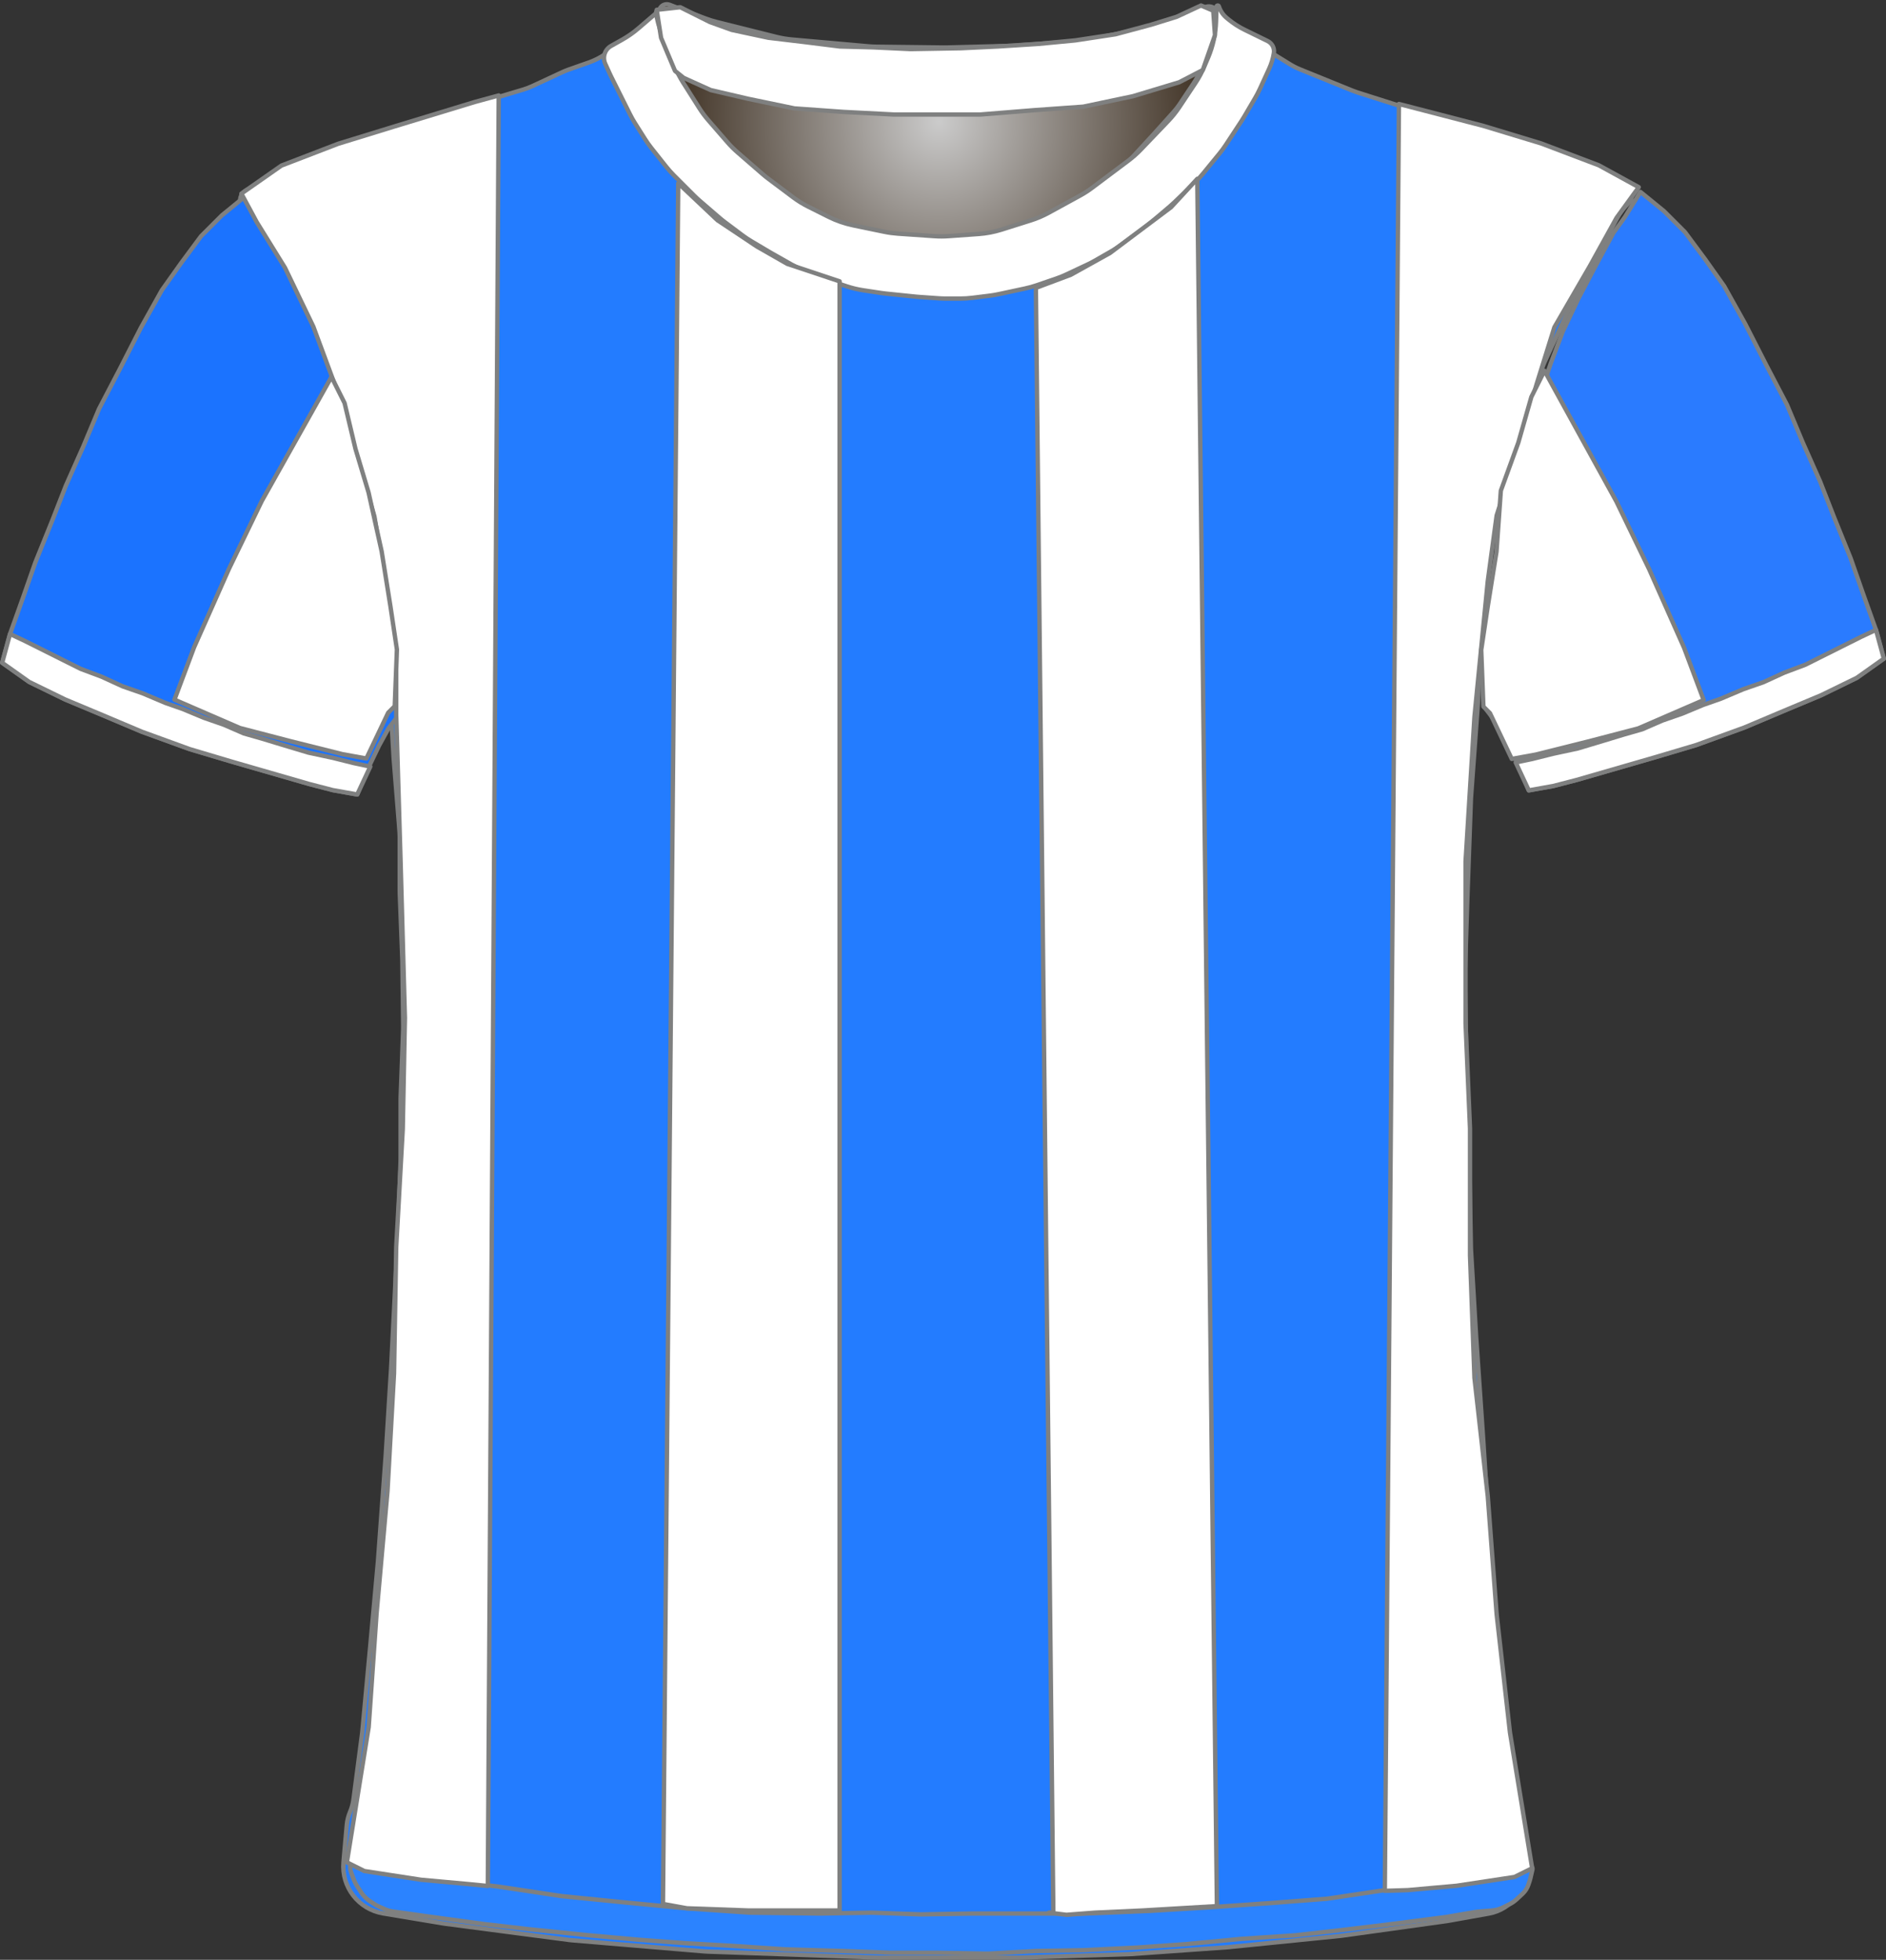 <?xml version="1.0" encoding="UTF-8" standalone="no"?>
<!DOCTYPE svg PUBLIC "-//W3C//DTD SVG 1.1//EN" "http://www.w3.org/Graphics/SVG/1.1/DTD/svg11.dtd">
<svg xmlns="http://www.w3.org/2000/svg" xmlns:xl="http://www.w3.org/1999/xlink" version="1.1" viewBox="-1382.5 -414.5 432.405 449.309" width="432.405pt" height="449.309pt" xmlns:dc="http://purl.org/dc/elements/1.1/">
  <rect x="-1382.5" y="-414.5" width="432.405" height="449.309" fill="#333333" stroke="none"/>
  <defs>
    <radialGradient cx="0" cy="0" r="1" id="Gradient" gradientUnits="userSpaceOnUse">
      <stop offset="0" stop-color="#cbcbcb"/>
      <stop offset="1" stop-color="#2b1b0b"/>
    </radialGradient>
    <radialGradient id="Obj_Gradient" xl:href="#Gradient" gradientTransform="translate(-1167.241 -386.6) scale(70.263)"/>
  </defs>
  <g stroke="none" stroke-opacity="1" stroke-dasharray="none" fill="none" fill-opacity="1">
    <title>malaga</title>
    <rect fill="white" width="432.405" height="449.309"/>
    <g>
      <title>Capa 1</title>
      <path d="M -1228.994 -413.41 L -1220.829 -410.292 C -1219.971 -409.964 -1219.094 -409.688 -1218.203 -409.466 L -1204.486 -406.036 C -1203.324 -405.746 -1202.142 -405.547 -1200.949 -405.44 L -1183.423 -403.879 C -1182.835 -403.826 -1182.245 -403.796 -1181.655 -403.789 L -1166.176 -403.605 C -1165.886 -403.602 -1165.596 -403.604 -1165.305 -403.611 L -1150.882 -403.986 C -1150.521 -403.995 -1150.161 -404.013 -1149.801 -404.039 L -1135.429 -405.091 C -1134.438 -405.164 -1133.452 -405.3 -1132.479 -405.5 L -1120.906 -407.878 C -1119.864 -408.093 -1118.838 -408.379 -1117.835 -408.735 L -1106.083 -412.91 C -1104.993 -413.297 -1103.79 -412.766 -1103.341 -411.7 L -1103.341 -411.7 C -1102.819 -410.46 -1102.667 -409.095 -1102.903 -407.771 L -1103.084 -406.76 C -1103.387 -405.059 -1103.882 -403.397 -1104.558 -401.807 L -1106.101 -398.176 C -1106.66 -396.861 -1107.339 -395.602 -1108.131 -394.414 L -1111.817 -388.885 C -1112.565 -387.764 -1113.409 -386.711 -1114.341 -385.737 L -1120.637 -379.162 C -1121.505 -378.256 -1122.445 -377.422 -1123.449 -376.668 L -1131.824 -370.387 C -1132.701 -369.73 -1133.623 -369.136 -1134.584 -368.61 L -1141.769 -364.679 C -1143.081 -363.961 -1144.458 -363.373 -1145.884 -362.923 L -1152.556 -360.816 C -1154.273 -360.274 -1156.048 -359.935 -1157.844 -359.807 L -1164.73 -359.315 C -1165.803 -359.238 -1166.879 -359.237 -1167.951 -359.311 L -1176.388 -359.893 C -1177.422 -359.964 -1178.45 -360.105 -1179.465 -360.315 L -1186.6 -361.792 C -1188.552 -362.195 -1190.444 -362.851 -1192.226 -363.743 L -1196.886 -366.072 C -1198.12 -366.69 -1199.296 -367.416 -1200.4 -368.244 L -1206.082 -372.506 C -1206.521 -372.835 -1206.948 -373.18 -1207.363 -373.54 L -1213.118 -378.538 C -1213.932 -379.245 -1214.696 -380.009 -1215.403 -380.823 L -1219.808 -385.896 C -1220.562 -386.764 -1221.25 -387.688 -1221.866 -388.659 L -1225.6 -394.547 C -1225.96 -395.115 -1226.296 -395.699 -1226.605 -396.297 L -1228.225 -399.43 C -1228.834 -400.608 -1229.341 -401.836 -1229.738 -403.101 L -1231.018 -407.174 C -1231.233 -407.858 -1231.416 -408.551 -1231.566 -409.251 L -1231.641 -409.6 C -1231.835 -410.508 -1231.728 -411.456 -1231.335 -412.297 L -1231.241 -412.5 C -1230.846 -413.345 -1229.866 -413.742 -1228.994 -413.41 Z" fill="url(#Obj_Gradient)"/>
      <path d="M -1228.994 -413.41 L -1220.829 -410.292 C -1219.971 -409.964 -1219.094 -409.688 -1218.203 -409.466 L -1204.486 -406.036 C -1203.324 -405.746 -1202.142 -405.547 -1200.949 -405.44 L -1183.423 -403.879 C -1182.835 -403.826 -1182.245 -403.796 -1181.655 -403.789 L -1166.176 -403.605 C -1165.886 -403.602 -1165.596 -403.604 -1165.305 -403.611 L -1150.882 -403.986 C -1150.521 -403.995 -1150.161 -404.013 -1149.801 -404.039 L -1135.429 -405.091 C -1134.438 -405.164 -1133.452 -405.3 -1132.479 -405.5 L -1120.906 -407.878 C -1119.864 -408.093 -1118.838 -408.379 -1117.835 -408.735 L -1106.083 -412.91 C -1104.993 -413.297 -1103.79 -412.766 -1103.341 -411.7 L -1103.341 -411.7 C -1102.819 -410.46 -1102.667 -409.095 -1102.903 -407.771 L -1103.084 -406.76 C -1103.387 -405.059 -1103.882 -403.397 -1104.558 -401.807 L -1106.101 -398.176 C -1106.66 -396.861 -1107.339 -395.602 -1108.131 -394.414 L -1111.817 -388.885 C -1112.565 -387.764 -1113.409 -386.711 -1114.341 -385.737 L -1120.637 -379.162 C -1121.505 -378.256 -1122.445 -377.422 -1123.449 -376.668 L -1131.824 -370.387 C -1132.701 -369.73 -1133.623 -369.136 -1134.584 -368.61 L -1141.769 -364.679 C -1143.081 -363.961 -1144.458 -363.373 -1145.884 -362.923 L -1152.556 -360.816 C -1154.273 -360.274 -1156.048 -359.935 -1157.844 -359.807 L -1164.73 -359.315 C -1165.803 -359.238 -1166.879 -359.237 -1167.951 -359.311 L -1176.388 -359.893 C -1177.422 -359.964 -1178.45 -360.105 -1179.465 -360.315 L -1186.6 -361.792 C -1188.552 -362.195 -1190.444 -362.851 -1192.226 -363.743 L -1196.886 -366.072 C -1198.12 -366.69 -1199.296 -367.416 -1200.4 -368.244 L -1206.082 -372.506 C -1206.521 -372.835 -1206.948 -373.18 -1207.363 -373.54 L -1213.118 -378.538 C -1213.932 -379.245 -1214.696 -380.009 -1215.403 -380.823 L -1219.808 -385.896 C -1220.562 -386.764 -1221.25 -387.688 -1221.866 -388.659 L -1225.6 -394.547 C -1225.96 -395.115 -1226.296 -395.699 -1226.605 -396.297 L -1228.225 -399.43 C -1228.834 -400.608 -1229.341 -401.836 -1229.738 -403.101 L -1231.018 -407.174 C -1231.233 -407.858 -1231.416 -408.551 -1231.566 -409.251 L -1231.641 -409.6 C -1231.835 -410.508 -1231.728 -411.456 -1231.335 -412.297 L -1231.241 -412.5 C -1230.846 -413.345 -1229.866 -413.742 -1228.994 -413.41 Z" stroke="#7f8080" stroke-linecap="round" stroke-linejoin="round" stroke-width="1"/>
      <path d="M -1294.67 24.173 L -1280.928 26.463 C -1280.744 26.494 -1280.56 26.521 -1280.376 26.545 L -1252.023 30.261 C -1251.776 30.293 -1251.529 30.32 -1251.281 30.34 L -1221.038 32.877 C -1220.781 32.898 -1220.524 32.914 -1220.266 32.923 L -1181.335 34.299 C -1181.147 34.306 -1180.958 34.309 -1180.77 34.309 L -1149.303 34.309 C -1149.136 34.309 -1148.969 34.307 -1148.803 34.301 L -1123.768 33.519 C -1123.558 33.512 -1123.348 33.502 -1123.138 33.487 L -1101.09 31.926 C -1100.932 31.915 -1100.774 31.901 -1100.616 31.885 L -1075.355 29.34 C -1075.153 29.319 -1074.952 29.295 -1074.751 29.267 L -1050.959 25.952 C -1050.755 25.923 -1050.551 25.891 -1050.348 25.855 L -1041.153 24.209 C -1035.825 23.256 -1032.175 18.302 -1032.841 12.932 L -1035.049 -4.859 C -1035.051 -4.88 -1035.054 -4.902 -1035.056 -4.923 L -1038.62 -34.621 C -1038.642 -34.801 -1038.66 -34.981 -1038.676 -35.161 L -1041.038 -62.72 C -1041.048 -62.834 -1041.056 -62.948 -1041.064 -63.061 L -1042.45 -84.653 C -1042.452 -84.678 -1042.454 -84.703 -1042.455 -84.729 L -1044.047 -107.815 C -1044.051 -107.866 -1044.054 -107.916 -1044.057 -107.967 L -1045.234 -127.769 C -1045.246 -127.984 -1045.255 -128.198 -1045.259 -128.413 L -1045.651 -149.008 C -1045.652 -149.063 -1045.653 -149.118 -1045.655 -149.174 L -1046.25 -169.408 C -1046.252 -169.463 -1046.253 -169.518 -1046.254 -169.574 L -1046.645 -190.083 C -1046.65 -190.355 -1046.648 -190.627 -1046.64 -190.898 L -1046.054 -209.258 C -1046.053 -209.28 -1046.052 -209.302 -1046.051 -209.324 L -1045.263 -231.193 C -1045.256 -231.392 -1045.245 -231.59 -1045.231 -231.788 L -1043.673 -253.009 C -1043.659 -253.197 -1043.649 -253.385 -1043.642 -253.574 L -1042.887 -273.472 C -1042.864 -274.084 -1042.806 -274.694 -1042.713 -275.299 L -1039.974 -293.103 C -1039.893 -293.628 -1039.786 -294.149 -1039.654 -294.663 L -1035.025 -312.621 C -1034.91 -313.067 -1034.776 -313.509 -1034.623 -313.944 L -1028.902 -330.183 C -1028.736 -330.655 -1028.548 -331.118 -1028.338 -331.572 L -1022.807 -343.557 C -1022.704 -343.78 -1022.596 -344 -1022.483 -344.217 L -1017.121 -354.559 C -1017.076 -354.647 -1017.029 -354.735 -1016.982 -354.822 L -1011.766 -364.439 C -1011.028 -365.798 -1010.079 -367.031 -1008.953 -368.091 L -1008.953 -368.091 C -1008.277 -368.726 -1008.245 -369.789 -1008.881 -370.464 C -1009.005 -370.596 -1009.15 -370.707 -1009.31 -370.793 L -1012.525 -372.515 C -1012.743 -372.632 -1012.965 -372.744 -1013.188 -372.851 L -1021.042 -376.6 C -1021.449 -376.794 -1021.864 -376.971 -1022.285 -377.13 L -1031.96 -380.78 C -1032.155 -380.854 -1032.351 -380.924 -1032.549 -380.99 L -1045.244 -385.221 C -1045.383 -385.268 -1045.523 -385.312 -1045.663 -385.355 L -1058.547 -389.259 C -1058.617 -389.28 -1058.688 -389.302 -1058.758 -389.324 L -1071.262 -393.303 C -1071.656 -393.428 -1072.044 -393.569 -1072.427 -393.724 L -1084.403 -398.584 C -1085.235 -398.921 -1086.036 -399.328 -1086.8 -399.8 L -1096.419 -405.746 C -1096.575 -405.843 -1096.729 -405.942 -1096.881 -406.043 L -1101.771 -409.303 C -1102.753 -409.957 -1103.624 -410.763 -1104.353 -411.691 L -1104.353 -411.691 C -1104.458 -411.825 -1104.653 -411.849 -1104.787 -411.743 C -1104.89 -411.662 -1104.931 -411.526 -1104.89 -411.402 L -1104.753 -410.991 C -1104.293 -409.613 -1104.189 -408.142 -1104.449 -406.713 L -1104.844 -404.54 C -1105.115 -403.048 -1105.597 -401.603 -1106.275 -400.246 L -1107.807 -397.182 C -1108.104 -396.588 -1108.437 -396.014 -1108.805 -395.462 L -1112.009 -390.656 C -1112.438 -390.014 -1112.912 -389.403 -1113.429 -388.828 L -1117.991 -383.759 C -1118.032 -383.714 -1118.073 -383.668 -1118.115 -383.623 L -1124.109 -377.115 C -1124.737 -376.434 -1125.423 -375.808 -1126.159 -375.245 L -1131.183 -371.403 C -1131.629 -371.062 -1132.093 -370.744 -1132.572 -370.452 L -1139.059 -366.497 C -1139.72 -366.093 -1140.411 -365.739 -1141.124 -365.435 L -1148.239 -362.407 C -1149.047 -362.064 -1149.881 -361.787 -1150.734 -361.58 L -1154.813 -360.591 C -1155.638 -360.391 -1156.478 -360.257 -1157.324 -360.19 L -1163.024 -359.74 C -1163.443 -359.707 -1163.863 -359.691 -1164.283 -359.691 L -1171.315 -359.691 C -1172.073 -359.691 -1172.829 -359.745 -1173.578 -359.852 L -1181.525 -360.987 C -1182.01 -361.056 -1182.491 -361.148 -1182.968 -361.261 L -1188.929 -362.68 C -1190.075 -362.953 -1191.187 -363.352 -1192.245 -363.868 L -1198.525 -366.935 C -1199.01 -367.172 -1199.482 -367.433 -1199.941 -367.718 L -1204.153 -370.332 C -1204.752 -370.704 -1205.326 -371.115 -1205.871 -371.563 L -1210.317 -375.215 C -1210.541 -375.399 -1210.759 -375.589 -1210.973 -375.784 L -1214.775 -379.27 C -1215.226 -379.683 -1215.654 -380.123 -1216.054 -380.585 L -1220.173 -385.338 C -1220.493 -385.706 -1220.795 -386.089 -1221.079 -386.485 L -1225.509 -392.655 C -1226.004 -393.345 -1226.443 -394.072 -1226.823 -394.831 L -1229.399 -399.984 C -1229.435 -400.055 -1229.47 -400.127 -1229.504 -400.198 L -1230.753 -402.791 C -1231.603 -404.558 -1231.959 -406.522 -1231.781 -408.475 L -1231.601 -410.457 C -1231.577 -410.719 -1231.77 -410.951 -1232.032 -410.975 C -1232.195 -410.99 -1232.353 -410.92 -1232.453 -410.791 L -1232.453 -410.791 C -1233.116 -409.928 -1233.896 -409.162 -1234.771 -408.515 L -1238.667 -405.628 C -1238.791 -405.537 -1238.916 -405.447 -1239.042 -405.359 L -1243.664 -402.137 C -1244.851 -401.31 -1246.144 -400.648 -1247.509 -400.168 L -1252.116 -398.55 C -1252.607 -398.377 -1253.089 -398.181 -1253.56 -397.962 L -1260.407 -394.777 C -1261.103 -394.453 -1261.822 -394.18 -1262.557 -393.959 L -1273.428 -390.698 C -1273.444 -390.693 -1273.461 -390.688 -1273.478 -390.683 L -1284.446 -387.354 C -1284.584 -387.312 -1284.721 -387.268 -1284.858 -387.223 L -1297.779 -382.915 C -1297.828 -382.899 -1297.877 -382.883 -1297.927 -382.867 L -1309.294 -379.2 C -1309.932 -378.994 -1310.557 -378.748 -1311.165 -378.464 L -1319.097 -374.751 C -1319.467 -374.578 -1319.831 -374.39 -1320.187 -374.189 L -1326.133 -370.828 C -1327.386 -370.12 -1327.828 -368.53 -1327.119 -367.277 C -1327.042 -367.14 -1326.953 -367.011 -1326.853 -366.891 L -1325.988 -365.854 C -1325.234 -364.948 -1324.581 -363.961 -1324.043 -362.912 L -1320.966 -356.912 C -1320.89 -356.764 -1320.813 -356.618 -1320.733 -356.474 L -1316.778 -349.317 C -1316.694 -349.166 -1316.613 -349.014 -1316.535 -348.86 L -1312.427 -340.822 C -1312.177 -340.335 -1311.954 -339.835 -1311.756 -339.325 L -1308.273 -330.343 C -1308.259 -330.308 -1308.246 -330.274 -1308.232 -330.239 L -1304.636 -321.153 C -1304.514 -320.845 -1304.401 -320.533 -1304.299 -320.218 L -1301.677 -312.165 C -1301.661 -312.116 -1301.645 -312.066 -1301.629 -312.016 L -1298.557 -302.258 C -1298.354 -301.614 -1298.193 -300.958 -1298.073 -300.293 L -1296.087 -289.284 C -1296.064 -289.155 -1296.043 -289.026 -1296.023 -288.897 L -1294.317 -277.904 C -1294.274 -277.629 -1294.238 -277.352 -1294.21 -277.075 L -1293.323 -268.378 C -1293.276 -267.92 -1293.249 -267.46 -1293.242 -267 L -1293.058 -255.024 C -1293.054 -254.802 -1293.046 -254.58 -1293.034 -254.358 L -1292.263 -240.876 C -1292.256 -240.753 -1292.248 -240.629 -1292.238 -240.506 L -1290.904 -223.931 C -1290.87 -223.505 -1290.853 -223.076 -1290.853 -222.648 L -1290.853 -210.198 C -1290.853 -209.993 -1290.849 -209.788 -1290.841 -209.583 L -1290.26 -194.494 C -1290.255 -194.359 -1290.252 -194.223 -1290.25 -194.087 L -1290.058 -179.291 C -1290.054 -179.024 -1290.058 -178.758 -1290.067 -178.491 L -1290.642 -162.987 C -1290.649 -162.79 -1290.653 -162.592 -1290.653 -162.395 L -1290.653 -148.798 C -1290.653 -148.593 -1290.657 -148.388 -1290.664 -148.184 L -1291.25 -132.969 C -1291.252 -132.917 -1291.254 -132.865 -1291.256 -132.813 L -1292.052 -116.31 C -1292.052 -116.297 -1292.053 -116.284 -1292.054 -116.271 L -1292.848 -100.58 C -1292.851 -100.521 -1292.854 -100.461 -1292.858 -100.402 L -1294.047 -81.181 C -1294.051 -81.121 -1294.055 -81.061 -1294.059 -81.001 L -1295.842 -56.631 C -1295.849 -56.538 -1295.857 -56.444 -1295.865 -56.35 L -1297.651 -36.706 C -1297.652 -36.696 -1297.653 -36.686 -1297.654 -36.676 L -1299.425 -17.591 C -1299.443 -17.391 -1299.466 -17.191 -1299.492 -16.992 L -1301.453 -2.019 C -1301.585 -1.005 -1301.854 -.013 -1302.253 .929 L -1302.253 .929 C -1302.65 1.87 -1302.899 2.867 -1302.99 3.884 L -1303.753 12.429 C -1304.26 18.116 -1300.302 23.234 -1294.67 24.173 Z" fill="#237cff"/>
      <path d="M -1294.67 24.173 L -1280.928 26.463 C -1280.744 26.494 -1280.56 26.521 -1280.376 26.545 L -1252.023 30.261 C -1251.776 30.293 -1251.529 30.32 -1251.281 30.34 L -1221.038 32.877 C -1220.781 32.898 -1220.524 32.914 -1220.266 32.923 L -1181.335 34.299 C -1181.147 34.306 -1180.958 34.309 -1180.77 34.309 L -1149.303 34.309 C -1149.136 34.309 -1148.969 34.307 -1148.803 34.301 L -1123.768 33.519 C -1123.558 33.512 -1123.348 33.502 -1123.138 33.487 L -1101.09 31.926 C -1100.932 31.915 -1100.774 31.901 -1100.616 31.885 L -1075.355 29.34 C -1075.153 29.319 -1074.952 29.295 -1074.751 29.267 L -1050.959 25.952 C -1050.755 25.923 -1050.551 25.891 -1050.348 25.855 L -1041.153 24.209 C -1035.825 23.256 -1032.175 18.302 -1032.841 12.932 L -1035.049 -4.859 C -1035.051 -4.88 -1035.054 -4.902 -1035.056 -4.923 L -1038.62 -34.621 C -1038.642 -34.801 -1038.66 -34.981 -1038.676 -35.161 L -1041.038 -62.72 C -1041.048 -62.834 -1041.056 -62.948 -1041.064 -63.061 L -1042.45 -84.653 C -1042.452 -84.678 -1042.454 -84.703 -1042.455 -84.729 L -1044.047 -107.815 C -1044.051 -107.866 -1044.054 -107.916 -1044.057 -107.967 L -1045.234 -127.769 C -1045.246 -127.984 -1045.255 -128.198 -1045.259 -128.413 L -1045.651 -149.008 C -1045.652 -149.063 -1045.653 -149.118 -1045.655 -149.174 L -1046.25 -169.408 C -1046.252 -169.463 -1046.253 -169.518 -1046.254 -169.574 L -1046.645 -190.083 C -1046.65 -190.355 -1046.648 -190.627 -1046.64 -190.898 L -1046.054 -209.258 C -1046.053 -209.28 -1046.052 -209.302 -1046.051 -209.324 L -1045.263 -231.193 C -1045.256 -231.392 -1045.245 -231.59 -1045.231 -231.788 L -1043.673 -253.009 C -1043.659 -253.197 -1043.649 -253.385 -1043.642 -253.574 L -1042.887 -273.472 C -1042.864 -274.084 -1042.806 -274.694 -1042.713 -275.299 L -1039.974 -293.103 C -1039.893 -293.628 -1039.786 -294.149 -1039.654 -294.663 L -1035.025 -312.621 C -1034.91 -313.067 -1034.776 -313.509 -1034.623 -313.944 L -1028.902 -330.183 C -1028.736 -330.655 -1028.548 -331.118 -1028.338 -331.572 L -1022.807 -343.557 C -1022.704 -343.78 -1022.596 -344 -1022.483 -344.217 L -1017.121 -354.559 C -1017.076 -354.647 -1017.029 -354.735 -1016.982 -354.822 L -1011.766 -364.439 C -1011.028 -365.798 -1010.079 -367.031 -1008.953 -368.091 L -1008.953 -368.091 C -1008.277 -368.726 -1008.245 -369.789 -1008.881 -370.464 C -1009.005 -370.596 -1009.15 -370.707 -1009.31 -370.793 L -1012.525 -372.515 C -1012.743 -372.632 -1012.965 -372.744 -1013.188 -372.851 L -1021.042 -376.6 C -1021.449 -376.794 -1021.864 -376.971 -1022.285 -377.13 L -1031.96 -380.78 C -1032.155 -380.854 -1032.351 -380.924 -1032.549 -380.99 L -1045.244 -385.221 C -1045.383 -385.268 -1045.523 -385.312 -1045.663 -385.355 L -1058.547 -389.259 C -1058.617 -389.28 -1058.688 -389.302 -1058.758 -389.324 L -1071.262 -393.303 C -1071.656 -393.428 -1072.044 -393.569 -1072.427 -393.724 L -1084.403 -398.584 C -1085.235 -398.921 -1086.036 -399.328 -1086.8 -399.8 L -1096.419 -405.746 C -1096.575 -405.843 -1096.729 -405.942 -1096.881 -406.043 L -1101.771 -409.303 C -1102.753 -409.957 -1103.624 -410.763 -1104.353 -411.691 L -1104.353 -411.691 C -1104.458 -411.825 -1104.653 -411.849 -1104.787 -411.743 C -1104.89 -411.662 -1104.931 -411.526 -1104.89 -411.402 L -1104.753 -410.991 C -1104.293 -409.613 -1104.189 -408.142 -1104.449 -406.713 L -1104.844 -404.54 C -1105.115 -403.048 -1105.597 -401.603 -1106.275 -400.246 L -1107.807 -397.182 C -1108.104 -396.588 -1108.437 -396.014 -1108.805 -395.462 L -1112.009 -390.656 C -1112.438 -390.014 -1112.912 -389.403 -1113.429 -388.828 L -1117.991 -383.759 C -1118.032 -383.714 -1118.073 -383.668 -1118.115 -383.623 L -1124.109 -377.115 C -1124.737 -376.434 -1125.423 -375.808 -1126.159 -375.245 L -1131.183 -371.403 C -1131.629 -371.062 -1132.093 -370.744 -1132.572 -370.452 L -1139.059 -366.497 C -1139.72 -366.093 -1140.411 -365.739 -1141.124 -365.435 L -1148.239 -362.407 C -1149.047 -362.064 -1149.881 -361.787 -1150.734 -361.58 L -1154.813 -360.591 C -1155.638 -360.391 -1156.478 -360.257 -1157.324 -360.19 L -1163.024 -359.74 C -1163.443 -359.707 -1163.863 -359.691 -1164.283 -359.691 L -1171.315 -359.691 C -1172.073 -359.691 -1172.829 -359.745 -1173.578 -359.852 L -1181.525 -360.987 C -1182.01 -361.056 -1182.491 -361.148 -1182.968 -361.261 L -1188.929 -362.68 C -1190.075 -362.953 -1191.187 -363.352 -1192.245 -363.868 L -1198.525 -366.935 C -1199.01 -367.172 -1199.482 -367.433 -1199.941 -367.718 L -1204.153 -370.332 C -1204.752 -370.704 -1205.326 -371.115 -1205.871 -371.563 L -1210.317 -375.215 C -1210.541 -375.399 -1210.759 -375.589 -1210.973 -375.784 L -1214.775 -379.27 C -1215.226 -379.683 -1215.654 -380.123 -1216.054 -380.585 L -1220.173 -385.338 C -1220.493 -385.706 -1220.795 -386.089 -1221.079 -386.485 L -1225.509 -392.655 C -1226.004 -393.345 -1226.443 -394.072 -1226.823 -394.831 L -1229.399 -399.984 C -1229.435 -400.055 -1229.47 -400.127 -1229.504 -400.198 L -1230.753 -402.791 C -1231.603 -404.558 -1231.959 -406.522 -1231.781 -408.475 L -1231.601 -410.457 C -1231.577 -410.719 -1231.77 -410.951 -1232.032 -410.975 C -1232.195 -410.99 -1232.353 -410.92 -1232.453 -410.791 L -1232.453 -410.791 C -1233.116 -409.928 -1233.896 -409.162 -1234.771 -408.515 L -1238.667 -405.628 C -1238.791 -405.537 -1238.916 -405.447 -1239.042 -405.359 L -1243.664 -402.137 C -1244.851 -401.31 -1246.144 -400.648 -1247.509 -400.168 L -1252.116 -398.55 C -1252.607 -398.377 -1253.089 -398.181 -1253.56 -397.962 L -1260.407 -394.777 C -1261.103 -394.453 -1261.822 -394.18 -1262.557 -393.959 L -1273.428 -390.698 C -1273.444 -390.693 -1273.461 -390.688 -1273.478 -390.683 L -1284.446 -387.354 C -1284.584 -387.312 -1284.721 -387.268 -1284.858 -387.223 L -1297.779 -382.915 C -1297.828 -382.899 -1297.877 -382.883 -1297.927 -382.867 L -1309.294 -379.2 C -1309.932 -378.994 -1310.557 -378.748 -1311.165 -378.464 L -1319.097 -374.751 C -1319.467 -374.578 -1319.831 -374.39 -1320.187 -374.189 L -1326.133 -370.828 C -1327.386 -370.12 -1327.828 -368.53 -1327.119 -367.277 C -1327.042 -367.14 -1326.953 -367.011 -1326.853 -366.891 L -1325.988 -365.854 C -1325.234 -364.948 -1324.581 -363.961 -1324.043 -362.912 L -1320.966 -356.912 C -1320.89 -356.764 -1320.813 -356.618 -1320.733 -356.474 L -1316.778 -349.317 C -1316.694 -349.166 -1316.613 -349.014 -1316.535 -348.86 L -1312.427 -340.822 C -1312.177 -340.335 -1311.954 -339.835 -1311.756 -339.325 L -1308.273 -330.343 C -1308.259 -330.308 -1308.246 -330.274 -1308.232 -330.239 L -1304.636 -321.153 C -1304.514 -320.845 -1304.401 -320.533 -1304.299 -320.218 L -1301.677 -312.165 C -1301.661 -312.116 -1301.645 -312.066 -1301.629 -312.016 L -1298.557 -302.258 C -1298.354 -301.614 -1298.193 -300.958 -1298.073 -300.293 L -1296.087 -289.284 C -1296.064 -289.155 -1296.043 -289.026 -1296.023 -288.897 L -1294.317 -277.904 C -1294.274 -277.629 -1294.238 -277.352 -1294.21 -277.075 L -1293.323 -268.378 C -1293.276 -267.92 -1293.249 -267.46 -1293.242 -267 L -1293.058 -255.024 C -1293.054 -254.802 -1293.046 -254.58 -1293.034 -254.358 L -1292.263 -240.876 C -1292.256 -240.753 -1292.248 -240.629 -1292.238 -240.506 L -1290.904 -223.931 C -1290.87 -223.505 -1290.853 -223.076 -1290.853 -222.648 L -1290.853 -210.198 C -1290.853 -209.993 -1290.849 -209.788 -1290.841 -209.583 L -1290.26 -194.494 C -1290.255 -194.359 -1290.252 -194.223 -1290.25 -194.087 L -1290.058 -179.291 C -1290.054 -179.024 -1290.058 -178.758 -1290.067 -178.491 L -1290.642 -162.987 C -1290.649 -162.79 -1290.653 -162.592 -1290.653 -162.395 L -1290.653 -148.798 C -1290.653 -148.593 -1290.657 -148.388 -1290.664 -148.184 L -1291.25 -132.969 C -1291.252 -132.917 -1291.254 -132.865 -1291.256 -132.813 L -1292.052 -116.31 C -1292.052 -116.297 -1292.053 -116.284 -1292.054 -116.271 L -1292.848 -100.58 C -1292.851 -100.521 -1292.854 -100.461 -1292.858 -100.402 L -1294.047 -81.181 C -1294.051 -81.121 -1294.055 -81.061 -1294.059 -81.001 L -1295.842 -56.631 C -1295.849 -56.538 -1295.857 -56.444 -1295.865 -56.35 L -1297.651 -36.706 C -1297.652 -36.696 -1297.653 -36.686 -1297.654 -36.676 L -1299.425 -17.591 C -1299.443 -17.391 -1299.466 -17.191 -1299.492 -16.992 L -1301.453 -2.019 C -1301.585 -1.005 -1301.854 -.013 -1302.253 .929 L -1302.253 .929 C -1302.65 1.87 -1302.899 2.867 -1302.99 3.884 L -1303.753 12.429 C -1304.26 18.116 -1300.302 23.234 -1294.67 24.173 Z" stroke="#7f8080" stroke-linecap="round" stroke-linejoin="round" stroke-width="1"/>
      <path d="M -1382 -262.554 L -1375.8 -258.154 L -1367.6 -254.154 L -1359 -250.554 L -1350 -246.754 L -1339 -242.754 L -1329.6 -239.954 L -1320.6 -237.354 L -1311.6 -234.754 L -1306.2 -233.354 L -1300.6 -232.354 L -1298.2 -238.154 L -1295.6 -243.554 L -1293.4 -247.554 L -1290.8 -250.954 L -1290.6 -259.954 L -1291.2 -270.954 L -1293 -281.754 L -1294.6 -292.154 L -1297.2 -303.154 L -1299.6 -312.754 L -1302.4 -320.754 L -1305.6 -330.154 L -1308.4 -337.554 L -1312 -345.154 L -1316 -352.754 L -1320 -360.154 L -1322.6 -363.754 L -1326.2 -369.554 L -1331.6 -365.154 L -1336.4 -360.354 L -1341 -354.154 L -1345.4 -347.954 L -1350.2 -339.354 L -1355 -329.954 L -1359.8 -320.754 L -1363.4 -312.154 L -1367.4 -303.154 L -1370.6 -294.954 L -1374.4 -285.554 L -1377.2 -277.554 L -1380.2 -269.154 Z" fill="#1b73ff"/>
      <path d="M -1382 -262.554 L -1375.8 -258.154 L -1367.6 -254.154 L -1359 -250.554 L -1350 -246.754 L -1339 -242.754 L -1329.6 -239.954 L -1320.6 -237.354 L -1311.6 -234.754 L -1306.2 -233.354 L -1300.6 -232.354 L -1298.2 -238.154 L -1295.6 -243.554 L -1293.4 -247.554 L -1290.8 -250.954 L -1290.6 -259.954 L -1291.2 -270.954 L -1293 -281.754 L -1294.6 -292.154 L -1297.2 -303.154 L -1299.6 -312.754 L -1302.4 -320.754 L -1305.6 -330.154 L -1308.4 -337.554 L -1312 -345.154 L -1316 -352.754 L -1320 -360.154 L -1322.6 -363.754 L -1326.2 -369.554 L -1331.6 -365.154 L -1336.4 -360.354 L -1341 -354.154 L -1345.4 -347.954 L -1350.2 -339.354 L -1355 -329.954 L -1359.8 -320.754 L -1363.4 -312.154 L -1367.4 -303.154 L -1370.6 -294.954 L -1374.4 -285.554 L -1377.2 -277.554 L -1380.2 -269.154 Z" stroke="#7f8080" stroke-linecap="round" stroke-linejoin="round" stroke-width="1"/>
      <path d="M -950.595 -263.497 L -956.795 -259.097 L -964.995 -255.097 L -973.595 -251.497 L -982.595 -247.697 L -993.595 -243.697 L -1002.995 -240.897 L -1011.995 -238.297 L -1020.995 -235.697 L -1026.395 -234.297 L -1031.995 -233.297 L -1034.395 -239.097 L -1036.995 -244.497 L -1039.195 -248.497 L -1041.795 -251.897 L -1041.995 -260.897 L -1041.395 -271.897 L -1039.595 -282.697 L -1037.995 -293.097 L -1035.395 -304.097 L -1032.995 -313.697 L -1030.195 -321.697 L -1026.995 -331.097 L -1024.195 -338.497 L -1020.595 -346.097 L -1016.595 -353.697 L -1012.595 -361.097 L -1009.995 -364.697 L -1006.395 -370.497 L -1000.995 -366.097 L -996.195 -361.297 L -991.595 -355.097 L -987.195 -348.897 L -982.395 -340.297 L -977.595 -330.897 L -972.795 -321.697 L -969.195 -313.097 L -965.195 -304.097 L -961.995 -295.897 L -958.195 -286.497 L -955.395 -278.497 L -952.395 -270.097 Z" fill="#2a7bff"/>
      <path d="M -950.595 -263.497 L -956.795 -259.097 L -964.995 -255.097 L -973.595 -251.497 L -982.595 -247.697 L -993.595 -243.697 L -1002.995 -240.897 L -1011.995 -238.297 L -1020.995 -235.697 L -1026.395 -234.297 L -1031.995 -233.297 L -1034.395 -239.097 L -1036.995 -244.497 L -1039.195 -248.497 L -1041.795 -251.897 L -1041.995 -260.897 L -1041.395 -271.897 L -1039.595 -282.697 L -1037.995 -293.097 L -1035.395 -304.097 L -1032.995 -313.697 L -1030.195 -321.697 L -1026.995 -331.097 L -1024.195 -338.497 L -1020.595 -346.097 L -1016.595 -353.697 L -1012.595 -361.097 L -1009.995 -364.697 L -1006.395 -370.497 L -1000.995 -366.097 L -996.195 -361.297 L -991.595 -355.097 L -987.195 -348.897 L -982.395 -340.297 L -977.595 -330.897 L -972.795 -321.697 L -969.195 -313.097 L -965.195 -304.097 L -961.995 -295.897 L -958.195 -286.497 L -955.395 -278.497 L -952.395 -270.097 Z" stroke="#7f8080" stroke-linecap="round" stroke-linejoin="round" stroke-width="1"/>
      <path d="M -1382 -262.554 L -1375.8 -258.154 L -1367.6 -254.154 L -1359 -250.554 L -1350 -246.754 L -1339 -242.754 L -1329.6 -239.954 L -1320.6 -237.354 L -1311.6 -234.754 L -1306.2 -233.354 L -1300.6 -232.354 L -1297.6 -238.754 L -1301.4 -239.554 L -1306.2 -240.754 L -1311.8 -241.954 L -1317.8 -243.754 L -1322.4 -245.154 L -1326.6 -246.354 L -1331.2 -248.354 L -1335.8 -249.954 L -1340.6 -251.954 L -1344.6 -253.354 L -1349.8 -255.554 L -1354.4 -257.154 L -1359.2 -259.354 L -1364 -261.154 L -1368 -263.154 L -1372.4 -265.354 L -1376.8 -267.554 L -1380.2 -269.154 Z" fill="white"/>
      <path d="M -1382 -262.554 L -1375.8 -258.154 L -1367.6 -254.154 L -1359 -250.554 L -1350 -246.754 L -1339 -242.754 L -1329.6 -239.954 L -1320.6 -237.354 L -1311.6 -234.754 L -1306.2 -233.354 L -1300.6 -232.354 L -1297.6 -238.754 L -1301.4 -239.554 L -1306.2 -240.754 L -1311.8 -241.954 L -1317.8 -243.754 L -1322.4 -245.154 L -1326.6 -246.354 L -1331.2 -248.354 L -1335.8 -249.954 L -1340.6 -251.954 L -1344.6 -253.354 L -1349.8 -255.554 L -1354.4 -257.154 L -1359.2 -259.354 L -1364 -261.154 L -1368 -263.154 L -1372.4 -265.354 L -1376.8 -267.554 L -1380.2 -269.154 Z" stroke="#7f8080" stroke-linecap="round" stroke-linejoin="round" stroke-width="1"/>
      <path d="M -950.595 -263.497 L -956.795 -259.097 L -964.995 -255.097 L -973.595 -251.497 L -982.595 -247.697 L -993.595 -243.697 L -1002.995 -240.897 L -1011.995 -238.297 L -1020.995 -235.697 L -1026.395 -234.297 L -1031.995 -233.297 L -1034.995 -239.697 L -1031.195 -240.497 L -1026.395 -241.697 L -1020.795 -242.897 L -1014.795 -244.697 L -1010.195 -246.097 L -1005.995 -247.297 L -1001.395 -249.297 L -996.795 -250.897 L -991.995 -252.897 L -987.995 -254.297 L -982.795 -256.497 L -978.195 -258.097 L -973.395 -260.297 L -968.595 -262.097 L -964.595 -264.097 L -960.195 -266.297 L -955.795 -268.497 L -952.395 -270.097 Z" fill="white"/>
      <path d="M -950.595 -263.497 L -956.795 -259.097 L -964.995 -255.097 L -973.595 -251.497 L -982.595 -247.697 L -993.595 -243.697 L -1002.995 -240.897 L -1011.995 -238.297 L -1020.995 -235.697 L -1026.395 -234.297 L -1031.995 -233.297 L -1034.995 -239.697 L -1031.195 -240.497 L -1026.395 -241.697 L -1020.795 -242.897 L -1014.795 -244.697 L -1010.195 -246.097 L -1005.995 -247.297 L -1001.395 -249.297 L -996.795 -250.897 L -991.995 -252.897 L -987.995 -254.297 L -982.795 -256.497 L -978.195 -258.097 L -973.395 -260.297 L -968.595 -262.097 L -964.595 -264.097 L -960.195 -266.297 L -955.795 -268.497 L -952.395 -270.097 Z" stroke="#7f8080" stroke-linecap="round" stroke-linejoin="round" stroke-width="1"/>
      <path d="M -1231.428 -412.036 L -1236.157 -407.983 C -1237.307 -406.997 -1238.552 -406.127 -1239.874 -405.385 L -1242.4 -403.968 C -1243.836 -403.163 -1244.416 -401.394 -1243.738 -399.895 L -1242.72 -397.648 C -1242.598 -397.38 -1242.472 -397.113 -1242.34 -396.85 L -1240.538 -393.245 L -1238.051 -388.271 C -1237.709 -387.588 -1237.333 -386.922 -1236.925 -386.275 L -1234.599 -382.592 C -1234.158 -381.895 -1233.681 -381.222 -1233.168 -380.576 L -1229.757 -376.278 C -1229.211 -375.59 -1228.626 -374.934 -1228.005 -374.313 L -1223.339 -369.647 C -1222.938 -369.246 -1222.523 -368.86 -1222.093 -368.49 L -1217.53 -364.556 C -1217.135 -364.216 -1216.729 -363.889 -1216.312 -363.576 L -1212.337 -360.595 C -1211.671 -360.096 -1210.979 -359.633 -1210.263 -359.208 L -1206.13 -356.759 C -1206.002 -356.683 -1205.873 -356.609 -1205.743 -356.535 L -1201.046 -353.873 C -1200.308 -353.455 -1199.547 -353.078 -1198.767 -352.743 L -1195.217 -351.222 C -1194.631 -350.971 -1194.035 -350.744 -1193.43 -350.543 L -1188.412 -348.87 C -1187.165 -348.454 -1185.884 -348.146 -1184.584 -347.949 L -1180.485 -347.328 C -1180.12 -347.273 -1179.754 -347.226 -1179.387 -347.189 L -1172.505 -346.483 C -1172.26 -346.458 -1172.015 -346.437 -1171.769 -346.419 L -1167.242 -346.102 C -1166.706 -346.064 -1166.169 -346.045 -1165.632 -346.045 L -1162.37 -346.045 C -1161.416 -346.045 -1160.463 -346.105 -1159.517 -346.223 L -1155.528 -346.721 C -1154.868 -346.804 -1154.212 -346.915 -1153.562 -347.054 L -1147.48 -348.358 C -1146.586 -348.549 -1145.704 -348.794 -1144.839 -349.09 L -1140.331 -350.636 C -1139.536 -350.909 -1138.757 -351.224 -1137.997 -351.582 L -1133.163 -353.857 C -1132.613 -354.116 -1132.073 -354.396 -1131.545 -354.698 L -1127.777 -356.851 C -1127.085 -357.247 -1126.413 -357.679 -1125.765 -358.144 L -1121.089 -361.505 C -1120.588 -361.865 -1120.102 -362.245 -1119.632 -362.644 L -1114.311 -367.159 C -1113.929 -367.483 -1113.557 -367.82 -1113.197 -368.168 L -1108.498 -372.716 C -1107.858 -373.335 -1107.255 -373.991 -1106.691 -374.679 L -1102.898 -379.316 C -1102.391 -379.935 -1101.917 -380.58 -1101.478 -381.249 L -1097.861 -386.753 C -1097.645 -387.081 -1097.438 -387.415 -1097.24 -387.753 L -1094.717 -392.057 C -1094.331 -392.715 -1093.978 -393.393 -1093.659 -394.086 L -1091.541 -398.697 C -1091.008 -399.857 -1090.637 -401.085 -1090.438 -402.345 L -1090.438 -402.345 C -1090.259 -403.475 -1090.839 -404.588 -1091.866 -405.09 L -1097.159 -407.678 C -1098.474 -408.321 -1099.708 -409.115 -1100.838 -410.045 L -1101.244 -410.38 C -1102.088 -411.075 -1102.711 -412.001 -1103.038 -413.045 L -1103.038 -413.045 C -1103.084 -413.195 -1103.243 -413.278 -1103.392 -413.231 C -1103.507 -413.195 -1103.587 -413.09 -1103.591 -412.97 L -1103.7 -409.547 C -1103.791 -406.704 -1104.408 -403.902 -1105.521 -401.284 L -1106.398 -399.221 C -1106.957 -397.907 -1107.636 -396.647 -1108.428 -395.459 L -1112.114 -389.93 C -1112.862 -388.809 -1113.706 -387.756 -1114.638 -386.782 L -1120.933 -380.208 C -1121.801 -379.301 -1122.742 -378.467 -1123.746 -377.714 L -1132.121 -371.433 C -1132.998 -370.775 -1133.92 -370.181 -1134.881 -369.655 L -1142.066 -365.724 C -1143.377 -365.007 -1144.755 -364.419 -1146.18 -363.969 L -1152.853 -361.861 C -1154.57 -361.319 -1156.345 -360.98 -1158.141 -360.852 L -1165.027 -360.36 C -1166.1 -360.284 -1167.176 -360.282 -1168.248 -360.356 L -1176.685 -360.938 C -1177.719 -361.01 -1178.747 -361.151 -1179.762 -361.361 L -1186.897 -362.837 C -1188.849 -363.241 -1190.74 -363.897 -1192.523 -364.788 L -1197.183 -367.118 C -1198.417 -367.735 -1199.593 -368.462 -1200.697 -369.29 L -1206.379 -373.551 C -1206.818 -373.88 -1207.245 -374.225 -1207.659 -374.585 L -1213.415 -379.583 C -1214.229 -380.29 -1214.993 -381.054 -1215.7 -381.868 L -1220.105 -386.941 C -1220.859 -387.809 -1221.547 -388.733 -1222.163 -389.704 L -1225.897 -395.592 C -1226.257 -396.161 -1226.592 -396.745 -1226.902 -397.343 L -1228.522 -400.475 C -1229.131 -401.653 -1229.638 -402.881 -1230.035 -404.146 L -1231.315 -408.22 C -1231.53 -408.903 -1231.713 -409.596 -1231.863 -410.296 L -1232.088 -411.348 C -1232.173 -411.745 -1231.947 -412.143 -1231.562 -412.273 L -1231.562 -412.273 C -1231.49 -412.297 -1231.411 -412.258 -1231.387 -412.186 C -1231.369 -412.132 -1231.385 -412.073 -1231.428 -412.036 Z" fill="white"/>
      <path d="M -1231.428 -412.036 L -1236.157 -407.983 C -1237.307 -406.997 -1238.552 -406.127 -1239.874 -405.385 L -1242.4 -403.968 C -1243.836 -403.163 -1244.416 -401.394 -1243.738 -399.895 L -1242.72 -397.648 C -1242.598 -397.38 -1242.472 -397.113 -1242.34 -396.85 L -1240.538 -393.245 L -1238.051 -388.271 C -1237.709 -387.588 -1237.333 -386.922 -1236.925 -386.275 L -1234.599 -382.592 C -1234.158 -381.895 -1233.681 -381.222 -1233.168 -380.576 L -1229.757 -376.278 C -1229.211 -375.59 -1228.626 -374.934 -1228.005 -374.313 L -1223.339 -369.647 C -1222.938 -369.246 -1222.523 -368.86 -1222.093 -368.49 L -1217.53 -364.556 C -1217.135 -364.216 -1216.729 -363.889 -1216.312 -363.576 L -1212.337 -360.595 C -1211.671 -360.096 -1210.979 -359.633 -1210.263 -359.208 L -1206.13 -356.759 C -1206.002 -356.683 -1205.873 -356.609 -1205.743 -356.535 L -1201.046 -353.873 C -1200.308 -353.455 -1199.547 -353.078 -1198.767 -352.743 L -1195.217 -351.222 C -1194.631 -350.971 -1194.035 -350.744 -1193.43 -350.543 L -1188.412 -348.87 C -1187.165 -348.454 -1185.884 -348.146 -1184.584 -347.949 L -1180.485 -347.328 C -1180.12 -347.273 -1179.754 -347.226 -1179.387 -347.189 L -1172.505 -346.483 C -1172.26 -346.458 -1172.015 -346.437 -1171.769 -346.419 L -1167.242 -346.102 C -1166.706 -346.064 -1166.169 -346.045 -1165.632 -346.045 L -1162.37 -346.045 C -1161.416 -346.045 -1160.463 -346.105 -1159.517 -346.223 L -1155.528 -346.721 C -1154.868 -346.804 -1154.212 -346.915 -1153.562 -347.054 L -1147.48 -348.358 C -1146.586 -348.549 -1145.704 -348.794 -1144.839 -349.09 L -1140.331 -350.636 C -1139.536 -350.909 -1138.757 -351.224 -1137.997 -351.582 L -1133.163 -353.857 C -1132.613 -354.116 -1132.073 -354.396 -1131.545 -354.698 L -1127.777 -356.851 C -1127.085 -357.247 -1126.413 -357.679 -1125.765 -358.144 L -1121.089 -361.505 C -1120.588 -361.865 -1120.102 -362.245 -1119.632 -362.644 L -1114.311 -367.159 C -1113.929 -367.483 -1113.557 -367.82 -1113.197 -368.168 L -1108.498 -372.716 C -1107.858 -373.335 -1107.255 -373.991 -1106.691 -374.679 L -1102.898 -379.316 C -1102.391 -379.935 -1101.917 -380.58 -1101.478 -381.249 L -1097.861 -386.753 C -1097.645 -387.081 -1097.438 -387.415 -1097.24 -387.753 L -1094.717 -392.057 C -1094.331 -392.715 -1093.978 -393.393 -1093.659 -394.086 L -1091.541 -398.697 C -1091.008 -399.857 -1090.637 -401.085 -1090.438 -402.345 L -1090.438 -402.345 C -1090.259 -403.475 -1090.839 -404.588 -1091.866 -405.09 L -1097.159 -407.678 C -1098.474 -408.321 -1099.708 -409.115 -1100.838 -410.045 L -1101.244 -410.38 C -1102.088 -411.075 -1102.711 -412.001 -1103.038 -413.045 L -1103.038 -413.045 C -1103.084 -413.195 -1103.243 -413.278 -1103.392 -413.231 C -1103.507 -413.195 -1103.587 -413.09 -1103.591 -412.97 L -1103.7 -409.547 C -1103.791 -406.704 -1104.408 -403.902 -1105.521 -401.284 L -1106.398 -399.221 C -1106.957 -397.907 -1107.636 -396.647 -1108.428 -395.459 L -1112.114 -389.93 C -1112.862 -388.809 -1113.706 -387.756 -1114.638 -386.782 L -1120.933 -380.208 C -1121.801 -379.301 -1122.742 -378.467 -1123.746 -377.714 L -1132.121 -371.433 C -1132.998 -370.775 -1133.92 -370.181 -1134.881 -369.655 L -1142.066 -365.724 C -1143.377 -365.007 -1144.755 -364.419 -1146.18 -363.969 L -1152.853 -361.861 C -1154.57 -361.319 -1156.345 -360.98 -1158.141 -360.852 L -1165.027 -360.36 C -1166.1 -360.284 -1167.176 -360.282 -1168.248 -360.356 L -1176.685 -360.938 C -1177.719 -361.01 -1178.747 -361.151 -1179.762 -361.361 L -1186.897 -362.837 C -1188.849 -363.241 -1190.74 -363.897 -1192.523 -364.788 L -1197.183 -367.118 C -1198.417 -367.735 -1199.593 -368.462 -1200.697 -369.29 L -1206.379 -373.551 C -1206.818 -373.88 -1207.245 -374.225 -1207.659 -374.585 L -1213.415 -379.583 C -1214.229 -380.29 -1214.993 -381.054 -1215.7 -381.868 L -1220.105 -386.941 C -1220.859 -387.809 -1221.547 -388.733 -1222.163 -389.704 L -1225.897 -395.592 C -1226.257 -396.161 -1226.592 -396.745 -1226.902 -397.343 L -1228.522 -400.475 C -1229.131 -401.653 -1229.638 -402.881 -1230.035 -404.146 L -1231.315 -408.22 C -1231.53 -408.903 -1231.713 -409.596 -1231.863 -410.296 L -1232.088 -411.348 C -1232.173 -411.745 -1231.947 -412.143 -1231.562 -412.273 L -1231.562 -412.273 C -1231.49 -412.297 -1231.411 -412.258 -1231.387 -412.186 C -1231.369 -412.132 -1231.385 -412.073 -1231.428 -412.036 Z" stroke="#7f8080" stroke-linecap="round" stroke-linejoin="round" stroke-width="1"/>
      <path d="M -1231.941 -412.244 L -1226.541 -412.844 L -1219.741 -409.444 L -1214.741 -407.644 L -1206.341 -405.844 L -1197.941 -404.844 L -1189.941 -403.844 L -1182.341 -403.644 L -1173.741 -403.244 L -1162.141 -403.444 L -1153.741 -403.844 L -1144.341 -404.444 L -1135.941 -405.244 L -1126.741 -406.644 L -1118.541 -408.844 L -1112.741 -410.644 L -1107.141 -413.244 L -1104.341 -412.044 L -1103.941 -406.444 L -1106.741 -398.444 L -1112.141 -395.644 L -1122.741 -392.444 L -1134.141 -390.044 L -1145.341 -389.244 L -1157.741 -388.244 L -1168.141 -388.244 L -1177.541 -388.244 L -1189.141 -388.844 L -1200.341 -389.644 L -1210.941 -391.844 L -1219.541 -393.844 L -1225.741 -396.644 L -1227.741 -398.244 L -1230.941 -405.844 Z" fill="white"/>
      <path d="M -1231.941 -412.244 L -1226.541 -412.844 L -1219.741 -409.444 L -1214.741 -407.644 L -1206.341 -405.844 L -1197.941 -404.844 L -1189.941 -403.844 L -1182.341 -403.644 L -1173.741 -403.244 L -1162.141 -403.444 L -1153.741 -403.844 L -1144.341 -404.444 L -1135.941 -405.244 L -1126.741 -406.644 L -1118.541 -408.844 L -1112.741 -410.644 L -1107.141 -413.244 L -1104.341 -412.044 L -1103.941 -406.444 L -1106.741 -398.444 L -1112.141 -395.644 L -1122.741 -392.444 L -1134.141 -390.044 L -1145.341 -389.244 L -1157.741 -388.244 L -1168.141 -388.244 L -1177.541 -388.244 L -1189.141 -388.844 L -1200.341 -389.644 L -1210.941 -391.844 L -1219.541 -393.844 L -1225.741 -396.644 L -1227.741 -398.244 L -1230.941 -405.844 Z" stroke="#7f8080" stroke-linecap="round" stroke-linejoin="round" stroke-width="1"/>
      <path d="M -1302.187 13.2 L -1302.187 13.2 C -1302.253 13.725 -1302.19 14.259 -1302.004 14.755 L -1301.353 16.491 C -1301.176 16.962 -1300.949 17.413 -1300.675 17.836 L -1299.708 19.332 C -1299.167 20.168 -1298.454 20.879 -1297.616 21.417 L -1296.538 22.11 C -1296.238 22.303 -1295.923 22.473 -1295.597 22.618 L -1294.28 23.203 C -1293.684 23.469 -1293.053 23.649 -1292.406 23.74 L -1283.396 25.001 C -1283.386 25.003 -1283.376 25.004 -1283.366 25.005 L -1271.65 26.594 C -1271.604 26.6 -1271.558 26.606 -1271.512 26.611 L -1261.229 27.798 C -1261.197 27.802 -1261.165 27.805 -1261.133 27.808 L -1247.423 29.199 C -1247.395 29.202 -1247.367 29.205 -1247.339 29.207 L -1236.234 30.199 C -1236.198 30.202 -1236.163 30.205 -1236.128 30.207 L -1225.441 30.999 C -1225.401 31.002 -1225.361 31.005 -1225.32 31.007 L -1214.812 31.602 C -1214.791 31.603 -1214.77 31.604 -1214.75 31.605 L -1202.707 32.395 C -1202.623 32.401 -1202.539 32.405 -1202.455 32.407 L -1189.007 32.803 C -1188.99 32.803 -1188.972 32.804 -1188.954 32.804 L -1178.31 33.199 C -1178.224 33.202 -1178.138 33.203 -1178.051 33.203 L -1167.442 33.203 C -1167.401 33.203 -1167.36 33.204 -1167.319 33.204 L -1156.233 33.399 C -1156.065 33.402 -1155.897 33.399 -1155.729 33.39 L -1145.108 32.81 C -1145.023 32.806 -1144.938 32.803 -1144.854 32.801 L -1134.089 32.605 C -1134.017 32.604 -1133.945 32.602 -1133.873 32.598 L -1121.854 32.007 C -1121.805 32.005 -1121.756 32.002 -1121.708 31.998 L -1110.468 31.209 C -1110.41 31.205 -1110.352 31.201 -1110.294 31.195 L -1097.883 30.013 C -1097.815 30.007 -1097.746 30.001 -1097.678 29.997 L -1085.746 29.214 C -1085.636 29.207 -1085.526 29.197 -1085.416 29.185 L -1075.004 28.006 C -1074.989 28.004 -1074.973 28.002 -1074.957 28.001 L -1065.01 26.807 C -1064.991 26.805 -1064.971 26.802 -1064.952 26.8 L -1051.116 25.022 C -1051.019 25.01 -1050.922 24.995 -1050.825 24.979 L -1044.272 23.855 C -1044.071 23.821 -1043.869 23.795 -1043.665 23.778 L -1040.433 23.511 C -1039.544 23.438 -1038.677 23.195 -1037.879 22.796 L -1036.392 22.053 C -1035.792 21.753 -1035.237 21.367 -1034.747 20.909 L -1033.411 19.663 C -1032.805 19.097 -1032.349 18.387 -1032.087 17.6 L -1031.792 16.716 C -1031.722 16.505 -1031.662 16.292 -1031.612 16.076 L -1031.142 14.041 C -1031.107 13.888 -1031.14 13.728 -1031.234 13.602 L -1031.234 13.602 C -1031.324 13.48 -1031.475 13.418 -1031.625 13.442 L -1040.104 14.791 C -1040.155 14.799 -1040.206 14.808 -1040.257 14.817 L -1053.242 17.178 C -1053.334 17.195 -1053.428 17.21 -1053.521 17.223 L -1064.751 18.799 C -1064.771 18.802 -1064.791 18.805 -1064.811 18.808 L -1077.934 20.766 C -1078.098 20.791 -1078.264 20.81 -1078.43 20.823 L -1091.155 21.801 C -1091.172 21.803 -1091.189 21.804 -1091.207 21.805 L -1105.547 22.801 C -1105.57 22.803 -1105.592 22.804 -1105.615 22.805 L -1118.918 23.6 C -1118.96 23.602 -1119.002 23.604 -1119.044 23.606 L -1133.235 24.197 C -1133.332 24.201 -1133.429 24.203 -1133.527 24.203 L -1146.781 24.203 L -1159.322 24.203 C -1159.361 24.203 -1159.4 24.204 -1159.439 24.204 L -1171.197 24.4 C -1171.32 24.402 -1171.442 24.401 -1171.564 24.397 L -1182.398 24.01 C -1182.52 24.006 -1182.642 24.004 -1182.764 24.006 L -1194.479 24.202 C -1194.547 24.203 -1194.615 24.203 -1194.683 24.202 L -1210.385 24.006 C -1210.516 24.004 -1210.646 23.999 -1210.776 23.99 L -1225.086 23.01 C -1225.149 23.006 -1225.212 23 -1225.276 22.994 L -1239.767 21.605 C -1239.776 21.604 -1239.785 21.603 -1239.795 21.602 L -1253.607 20.221 C -1253.723 20.209 -1253.838 20.195 -1253.954 20.177 L -1268.263 18.021 C -1268.341 18.009 -1268.42 17.999 -1268.499 17.99 L -1282.019 16.422 C -1282.127 16.41 -1282.234 16.395 -1282.341 16.377 L -1291.733 14.844 C -1291.898 14.817 -1292.062 14.784 -1292.225 14.745 L -1301.302 12.587 C -1301.691 12.494 -1302.08 12.734 -1302.173 13.122 C -1302.179 13.148 -1302.184 13.174 -1302.187 13.2 Z" fill="#2b83ff"/>
      <path d="M -1302.187 13.2 L -1302.187 13.2 C -1302.253 13.725 -1302.19 14.259 -1302.004 14.755 L -1301.353 16.491 C -1301.176 16.962 -1300.949 17.413 -1300.675 17.836 L -1299.708 19.332 C -1299.167 20.168 -1298.454 20.879 -1297.616 21.417 L -1296.538 22.11 C -1296.238 22.303 -1295.923 22.473 -1295.597 22.618 L -1294.28 23.203 C -1293.684 23.469 -1293.053 23.649 -1292.406 23.74 L -1283.396 25.001 C -1283.386 25.003 -1283.376 25.004 -1283.366 25.005 L -1271.65 26.594 C -1271.604 26.6 -1271.558 26.606 -1271.512 26.611 L -1261.229 27.798 C -1261.197 27.802 -1261.165 27.805 -1261.133 27.808 L -1247.423 29.199 C -1247.395 29.202 -1247.367 29.205 -1247.339 29.207 L -1236.234 30.199 C -1236.198 30.202 -1236.163 30.205 -1236.128 30.207 L -1225.441 30.999 C -1225.401 31.002 -1225.361 31.005 -1225.32 31.007 L -1214.812 31.602 C -1214.791 31.603 -1214.77 31.604 -1214.75 31.605 L -1202.707 32.395 C -1202.623 32.401 -1202.539 32.405 -1202.455 32.407 L -1189.007 32.803 C -1188.99 32.803 -1188.972 32.804 -1188.954 32.804 L -1178.31 33.199 C -1178.224 33.202 -1178.138 33.203 -1178.051 33.203 L -1167.442 33.203 C -1167.401 33.203 -1167.36 33.204 -1167.319 33.204 L -1156.233 33.399 C -1156.065 33.402 -1155.897 33.399 -1155.729 33.39 L -1145.108 32.81 C -1145.023 32.806 -1144.938 32.803 -1144.854 32.801 L -1134.089 32.605 C -1134.017 32.604 -1133.945 32.602 -1133.873 32.598 L -1121.854 32.007 C -1121.805 32.005 -1121.756 32.002 -1121.708 31.998 L -1110.468 31.209 C -1110.41 31.205 -1110.352 31.201 -1110.294 31.195 L -1097.883 30.013 C -1097.815 30.007 -1097.746 30.001 -1097.678 29.997 L -1085.746 29.214 C -1085.636 29.207 -1085.526 29.197 -1085.416 29.185 L -1075.004 28.006 C -1074.989 28.004 -1074.973 28.002 -1074.957 28.001 L -1065.01 26.807 C -1064.991 26.805 -1064.971 26.802 -1064.952 26.8 L -1051.116 25.022 C -1051.019 25.01 -1050.922 24.995 -1050.825 24.979 L -1044.272 23.855 C -1044.071 23.821 -1043.869 23.795 -1043.665 23.778 L -1040.433 23.511 C -1039.544 23.438 -1038.677 23.195 -1037.879 22.796 L -1036.392 22.053 C -1035.792 21.753 -1035.237 21.367 -1034.747 20.909 L -1033.411 19.663 C -1032.805 19.097 -1032.349 18.387 -1032.087 17.6 L -1031.792 16.716 C -1031.722 16.505 -1031.662 16.292 -1031.612 16.076 L -1031.142 14.041 C -1031.107 13.888 -1031.14 13.728 -1031.234 13.602 L -1031.234 13.602 C -1031.324 13.48 -1031.475 13.418 -1031.625 13.442 L -1040.104 14.791 C -1040.155 14.799 -1040.206 14.808 -1040.257 14.817 L -1053.242 17.178 C -1053.334 17.195 -1053.428 17.21 -1053.521 17.223 L -1064.751 18.799 C -1064.771 18.802 -1064.791 18.805 -1064.811 18.808 L -1077.934 20.766 C -1078.098 20.791 -1078.264 20.81 -1078.43 20.823 L -1091.155 21.801 C -1091.172 21.803 -1091.189 21.804 -1091.207 21.805 L -1105.547 22.801 C -1105.57 22.803 -1105.592 22.804 -1105.615 22.805 L -1118.918 23.6 C -1118.96 23.602 -1119.002 23.604 -1119.044 23.606 L -1133.235 24.197 C -1133.332 24.201 -1133.429 24.203 -1133.527 24.203 L -1146.781 24.203 L -1159.322 24.203 C -1159.361 24.203 -1159.4 24.204 -1159.439 24.204 L -1171.197 24.4 C -1171.32 24.402 -1171.442 24.401 -1171.564 24.397 L -1182.398 24.01 C -1182.52 24.006 -1182.642 24.004 -1182.764 24.006 L -1194.479 24.202 C -1194.547 24.203 -1194.615 24.203 -1194.683 24.202 L -1210.385 24.006 C -1210.516 24.004 -1210.646 23.999 -1210.776 23.99 L -1225.086 23.01 C -1225.149 23.006 -1225.212 23 -1225.276 22.994 L -1239.767 21.605 C -1239.776 21.604 -1239.785 21.603 -1239.795 21.602 L -1253.607 20.221 C -1253.723 20.209 -1253.838 20.195 -1253.954 20.177 L -1268.263 18.021 C -1268.341 18.009 -1268.42 17.999 -1268.499 17.99 L -1282.019 16.422 C -1282.127 16.41 -1282.234 16.395 -1282.341 16.377 L -1291.733 14.844 C -1291.898 14.817 -1292.062 14.784 -1292.225 14.745 L -1301.302 12.587 C -1301.691 12.494 -1302.08 12.734 -1302.173 13.122 C -1302.179 13.148 -1302.184 13.174 -1302.187 13.2 Z" stroke="#7f8080" stroke-linecap="round" stroke-linejoin="round" stroke-width="1"/>
      <path d="M -1059.727 18.837 L -1048.527 17.834 L -1035.29 15.826 L -1031.218 13.819 L -1036.309 -17.295 L -1039.363 -44.394 L -1041.4 -71.493 L -1044.454 -98.592 L -1045.472 -126.695 L -1045.472 -155.801 L -1046.491 -179.889 L -1046.491 -217.025 L -1044.454 -250.146 L -1041.4 -281.259 L -1039.363 -296.314 L -1034.272 -312.373 L -1030.199 -326.424 L -1026.127 -339.472 L -1017.981 -353.523 L -1011.872 -364.564 L -1006.781 -371.589 L -1015.945 -376.608 L -1029.181 -381.626 L -1042.418 -385.641 L -1061.764 -390.659 L -1065 19 Z" fill="white"/>
      <path d="M -1059.727 18.837 L -1048.527 17.834 L -1035.29 15.826 L -1031.218 13.819 L -1036.309 -17.295 L -1039.363 -44.394 L -1041.4 -71.493 L -1044.454 -98.592 L -1045.472 -126.695 L -1045.472 -155.801 L -1046.491 -179.889 L -1046.491 -217.025 L -1044.454 -250.146 L -1041.4 -281.259 L -1039.363 -296.314 L -1034.272 -312.373 L -1030.199 -326.424 L -1026.127 -339.472 L -1017.981 -353.523 L -1011.872 -364.564 L -1006.781 -371.589 L -1015.945 -376.608 L -1029.181 -381.626 L -1042.418 -385.641 L -1061.764 -390.659 L -1065 19 Z" stroke="#7f8080" stroke-linecap="round" stroke-linejoin="round" stroke-width="1"/>
      <path d="M -1270.658 17.886 L -1274.972 17.461 L -1285.972 16.461 L -1298.972 14.461 L -1302.972 12.461 L -1297.972 -18.539 L -1296.158 -44.614 L -1293.658 -72.614 L -1292.158 -99.614 L -1291.658 -128.614 L -1290.158 -155.614 L -1289.658 -181.114 L -1290.658 -217.114 L -1291.658 -250.614 L -1291.658 -265.614 L -1294.158 -281.114 L -1296.658 -296.114 L -1301.158 -311.614 L -1305.658 -326.114 L -1310.658 -339.614 L -1317.158 -353.114 L -1323.658 -363.614 L -1327.158 -370.114 L -1317.972 -376.539 L -1304.972 -381.539 L -1291.972 -385.539 L -1273.658 -391.114 L -1268.158 -392.614 Z" fill="white"/>
      <path d="M -1270.658 17.886 L -1274.972 17.461 L -1285.972 16.461 L -1298.972 14.461 L -1302.972 12.461 L -1297.972 -18.539 L -1296.158 -44.614 L -1293.658 -72.614 L -1292.158 -99.614 L -1291.658 -128.614 L -1290.158 -155.614 L -1289.658 -181.114 L -1290.658 -217.114 L -1291.658 -250.614 L -1291.658 -265.614 L -1294.158 -281.114 L -1296.658 -296.114 L -1301.158 -311.614 L -1305.658 -326.114 L -1310.658 -339.614 L -1317.158 -353.114 L -1323.658 -363.614 L -1327.158 -370.114 L -1317.972 -376.539 L -1304.972 -381.539 L -1291.972 -385.539 L -1273.658 -391.114 L -1268.158 -392.614 Z" stroke="#7f8080" stroke-linecap="round" stroke-linejoin="round" stroke-width="1"/>
      <path d="M -1230.5 22 L -1225 23 L -1211 23.5 L -1190 23.5 L -1190 -350 L -1202 -354 L -1209 -358 L -1218 -364 L -1227 -372.5 Z" fill="white"/>
      <path d="M -1230.5 22 L -1225 23 L -1211 23.5 L -1190 23.5 L -1190 -350 L -1202 -354 L -1209 -358 L -1218 -364 L -1227 -372.5 Z" stroke="#7f8080" stroke-linecap="round" stroke-linejoin="round" stroke-width="1"/>
      <path d="M -1137 -351.5 L -1128 -356.5 L -1122 -361 L -1114 -367 L -1108 -373.5 L -1103.5 22.5 L -1120.5 23.5 L -1131.5 24 L -1138 24.5 L -1142 24 L -1141 24 L -1145 -348.5 Z" fill="white"/>
      <path d="M -1137 -351.5 L -1128 -356.5 L -1122 -361 L -1114 -367 L -1108 -373.5 L -1103.5 22.5 L -1120.5 23.5 L -1131.5 24 L -1138 24.5 L -1142 24 L -1141 24 L -1145 -348.5 Z" stroke="#7f8080" stroke-linecap="round" stroke-linejoin="round" stroke-width="1"/>
      <path d="M -1342.501 -254.099 L -1327.501 -247.599 L -1316.001 -244.599 L -1304.001 -241.599 L -1298.501 -240.599 L -1293.501 -251.099 L -1292.001 -252.599 L -1291.501 -265.599 L -1293.001 -275.599 L -1295.001 -288.099 L -1298.001 -301.599 L -1301.001 -311.599 L -1303.501 -322.099 L -1306.501 -328.099 L -1322.501 -299.599 L -1330.001 -284.099 L -1338.001 -266.099 Z" fill="white"/>
      <path d="M -1342.501 -254.099 L -1327.501 -247.599 L -1316.001 -244.599 L -1304.001 -241.599 L -1298.501 -240.599 L -1293.501 -251.099 L -1292.001 -252.599 L -1291.501 -265.599 L -1293.001 -275.599 L -1295.001 -288.099 L -1298.001 -301.599 L -1301.001 -311.599 L -1303.501 -322.099 L -1306.501 -328.099 L -1322.501 -299.599 L -1330.001 -284.099 L -1338.001 -266.099 Z" stroke="#7f8080" stroke-linecap="round" stroke-linejoin="round" stroke-width="1"/>
      <path d="M -991.896 -254.004 L -1006.896 -247.504 L -1018.396 -244.504 L -1030.396 -241.504 L -1035.896 -240.504 L -1040.896 -251.004 L -1042.396 -252.504 L -1042.896 -265.504 L -1041.396 -275.504 L -1039.396 -288.004 L -1038.401 -302.004 L -1034.401 -313.004 L -1031.401 -323.504 L -1028.401 -329.504 L -1011.896 -299.504 L -1004.396 -284.004 L -996.396 -266.004 Z" fill="white"/>
      <path d="M -991.896 -254.004 L -1006.896 -247.504 L -1018.396 -244.504 L -1030.396 -241.504 L -1035.896 -240.504 L -1040.896 -251.004 L -1042.396 -252.504 L -1042.896 -265.504 L -1041.396 -275.504 L -1039.396 -288.004 L -1038.401 -302.004 L -1034.401 -313.004 L -1031.401 -323.504 L -1028.401 -329.504 L -1011.896 -299.504 L -1004.396 -284.004 L -996.396 -266.004 Z" stroke="#7f8080" stroke-linecap="round" stroke-linejoin="round" stroke-width="1"/>
    </g>
  </g>
</svg>
